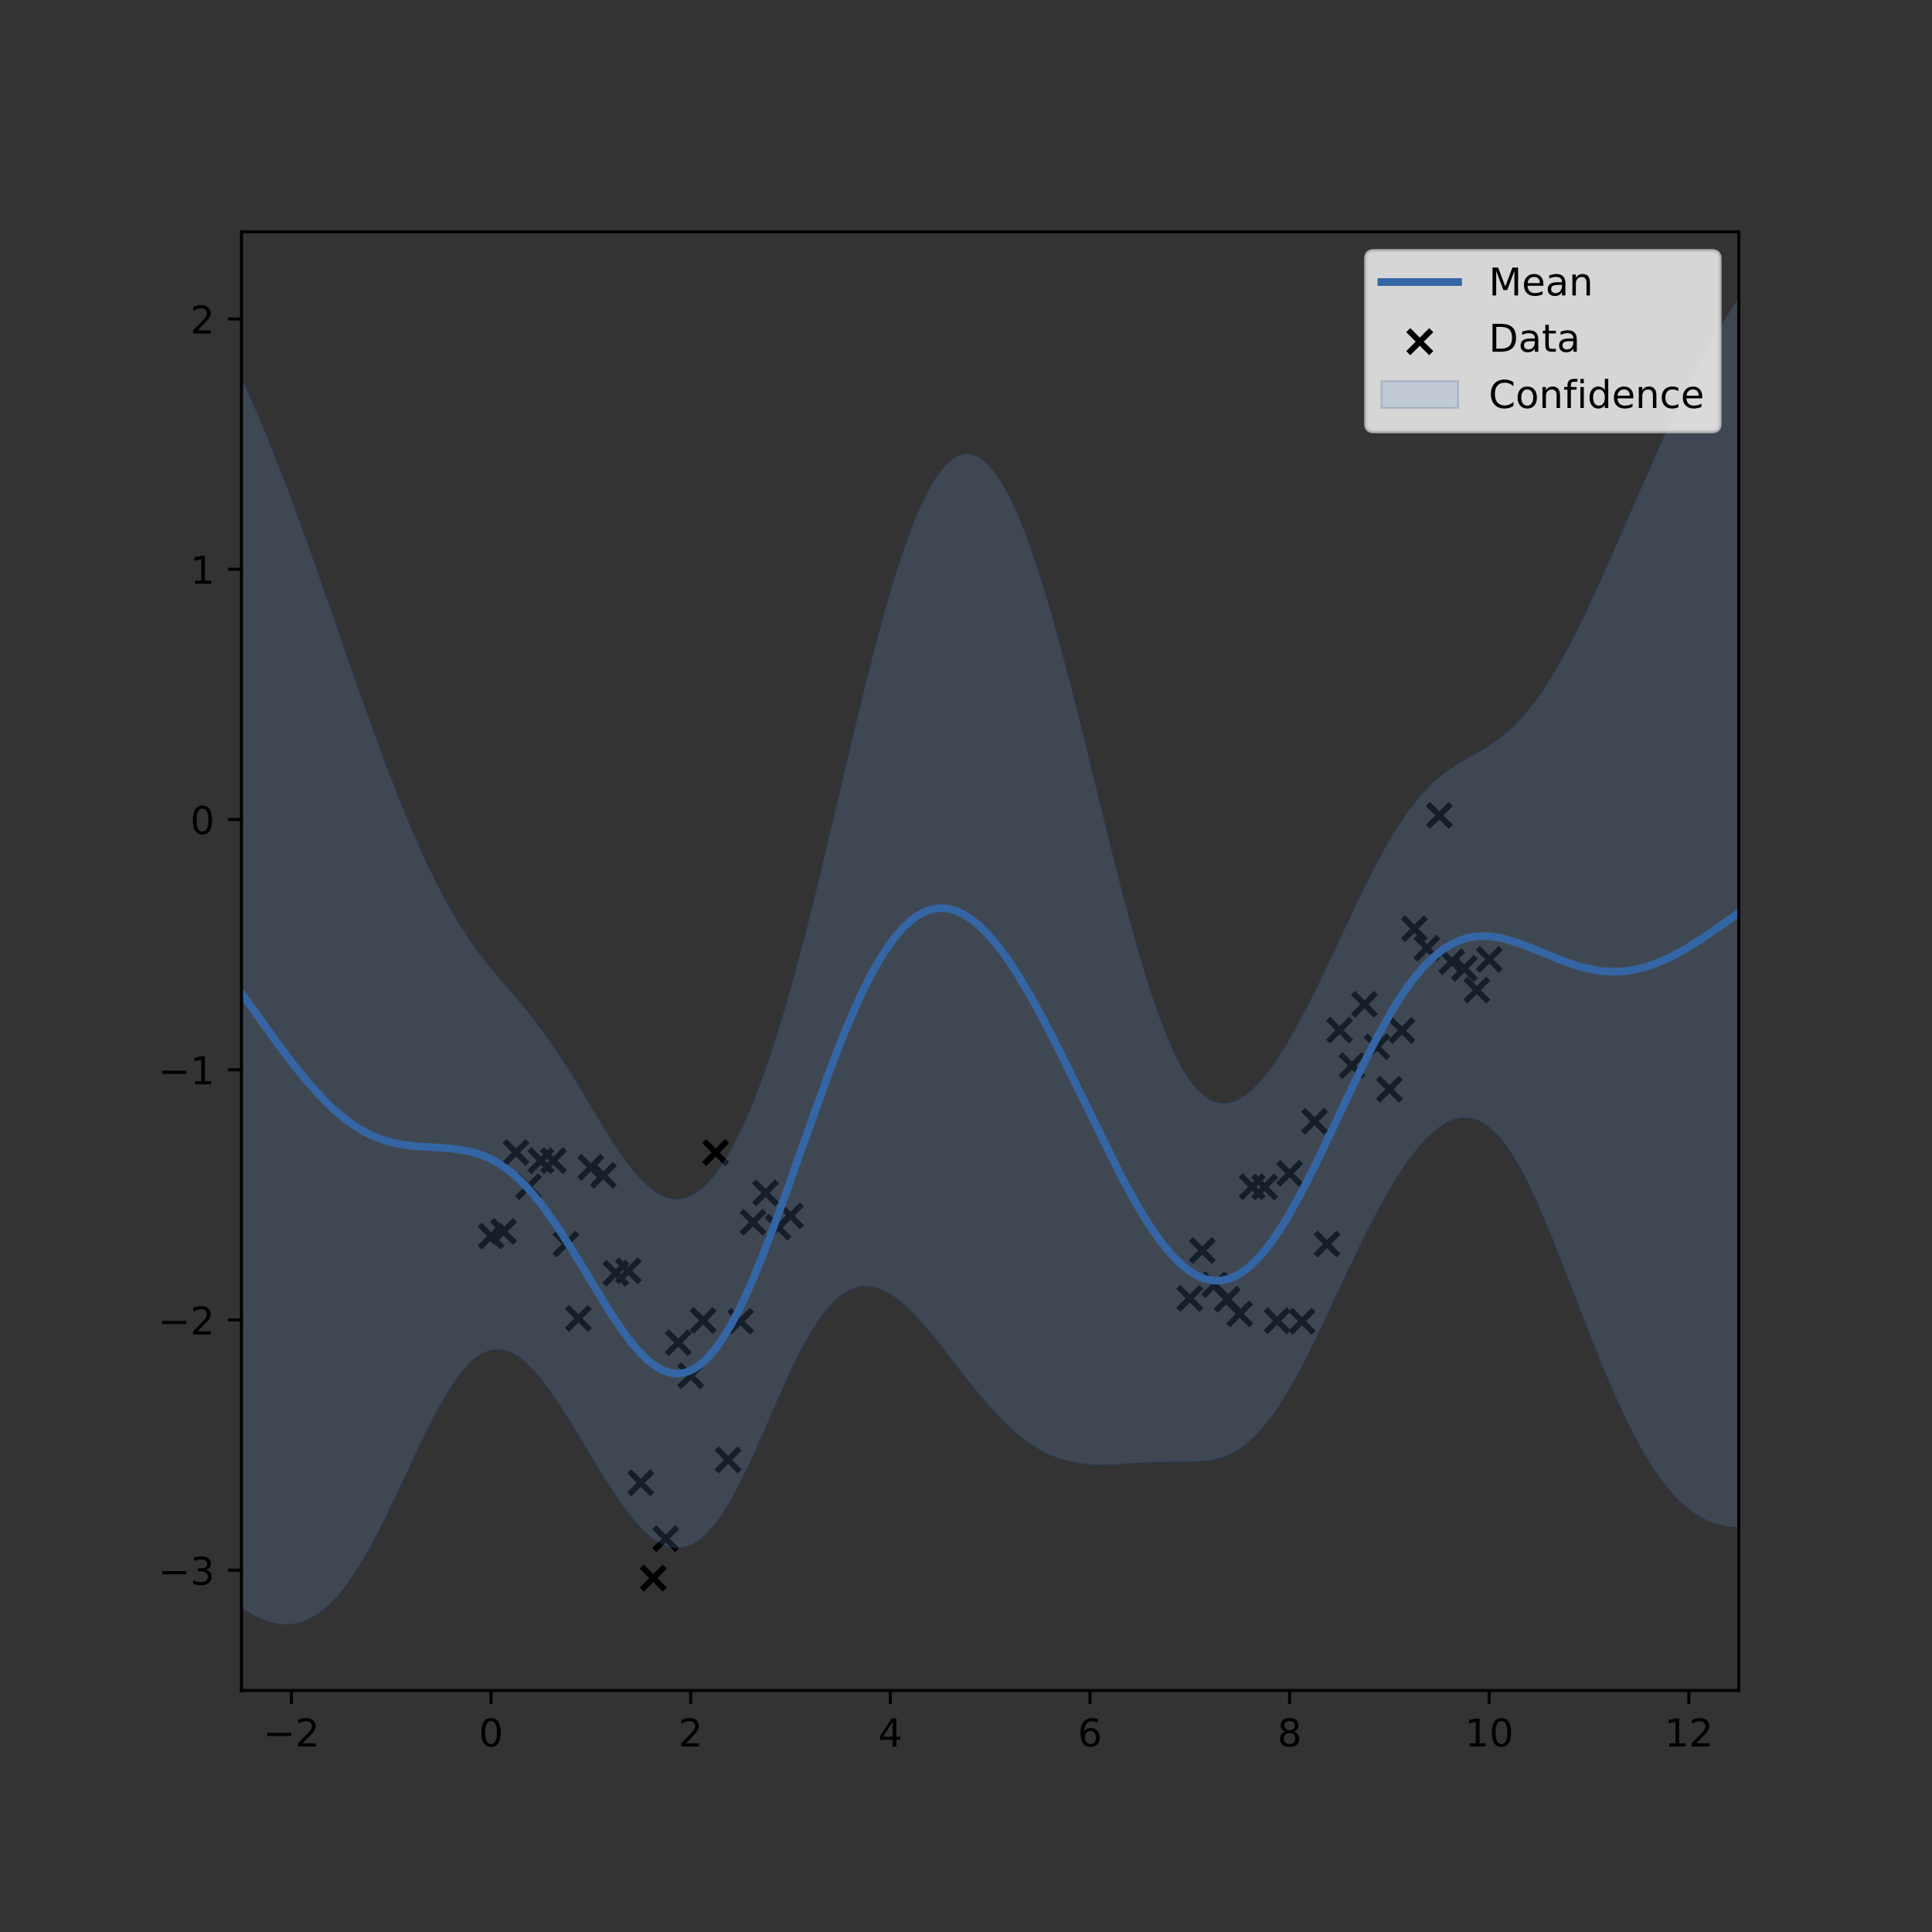 <?xml version="1.0" encoding="utf-8" standalone="no"?>
<!DOCTYPE svg PUBLIC "-//W3C//DTD SVG 1.1//EN"
  "http://www.w3.org/Graphics/SVG/1.1/DTD/svg11.dtd">
<!-- Created with matplotlib (http://matplotlib.org/) -->
<svg height="504pt" version="1.1" viewBox="0 0 504 504" width="504pt" xmlns="http://www.w3.org/2000/svg" xmlns:xlink="http://www.w3.org/1999/xlink">
 <rect x="0" y="0" width="504" height="504" fill="#333333" stroke="none"/>
 <defs>
  <style type="text/css">
*{stroke-linecap:butt;stroke-linejoin:round;}
  </style>
 </defs>
 <g id="figure_1">
  <g id="patch_1">
   <path d="M 0 504 
L 504 504 
L 504 0 
L 0 0 
z
" style="fill:none;"/>
  </g>
  <g id="axes_1">
   <g id="patch_2">
    <path d="M 63 441 
L 453.6 441 
L 453.6 60.48 
L 63 60.48 
z
" style="fill:none;"/>
   </g>
   <g id="PathCollection_1">
    <defs>
     <path d="M -3 3 
L 3 -3 
M -3 -3 
L 3 3 
" id="m38d539bd02" style="stroke:#000000;stroke-width:1.5;"/>
    </defs>
    <g clip-path="url(#p6a43880661)">
     <use style="stroke:#000000;stroke-width:1.5;" x="128.1" xlink:href="#m38d539bd02" y="322.475"/>
     <use style="stroke:#000000;stroke-width:1.5;" x="131.355" xlink:href="#m38d539bd02" y="321.257"/>
     <use style="stroke:#000000;stroke-width:1.5;" x="134.61" xlink:href="#m38d539bd02" y="300.649"/>
     <use style="stroke:#000000;stroke-width:1.5;" x="137.865" xlink:href="#m38d539bd02" y="309.558"/>
     <use style="stroke:#000000;stroke-width:1.5;" x="141.12" xlink:href="#m38d539bd02" y="302.793"/>
     <use style="stroke:#000000;stroke-width:1.5;" x="144.375" xlink:href="#m38d539bd02" y="302.776"/>
     <use style="stroke:#000000;stroke-width:1.5;" x="147.63" xlink:href="#m38d539bd02" y="324.544"/>
     <use style="stroke:#000000;stroke-width:1.5;" x="150.885" xlink:href="#m38d539bd02" y="343.915"/>
     <use style="stroke:#000000;stroke-width:1.5;" x="154.14" xlink:href="#m38d539bd02" y="304.524"/>
     <use style="stroke:#000000;stroke-width:1.5;" x="157.395" xlink:href="#m38d539bd02" y="306.605"/>
     <use style="stroke:#000000;stroke-width:1.5;" x="160.65" xlink:href="#m38d539bd02" y="332.15"/>
     <use style="stroke:#000000;stroke-width:1.5;" x="163.905" xlink:href="#m38d539bd02" y="331.517"/>
     <use style="stroke:#000000;stroke-width:1.5;" x="167.16" xlink:href="#m38d539bd02" y="386.818"/>
     <use style="stroke:#000000;stroke-width:1.5;" x="170.415" xlink:href="#m38d539bd02" y="411.673"/>
     <use style="stroke:#000000;stroke-width:1.5;" x="173.67" xlink:href="#m38d539bd02" y="401.389"/>
     <use style="stroke:#000000;stroke-width:1.5;" x="176.925" xlink:href="#m38d539bd02" y="350.259"/>
     <use style="stroke:#000000;stroke-width:1.5;" x="180.18" xlink:href="#m38d539bd02" y="358.888"/>
     <use style="stroke:#000000;stroke-width:1.5;" x="183.435" xlink:href="#m38d539bd02" y="344.465"/>
     <use style="stroke:#000000;stroke-width:1.5;" x="186.69" xlink:href="#m38d539bd02" y="300.662"/>
     <use style="stroke:#000000;stroke-width:1.5;" x="189.945" xlink:href="#m38d539bd02" y="380.83"/>
     <use style="stroke:#000000;stroke-width:1.5;" x="193.2" xlink:href="#m38d539bd02" y="344.672"/>
     <use style="stroke:#000000;stroke-width:1.5;" x="196.455" xlink:href="#m38d539bd02" y="318.849"/>
     <use style="stroke:#000000;stroke-width:1.5;" x="199.71" xlink:href="#m38d539bd02" y="311.184"/>
     <use style="stroke:#000000;stroke-width:1.5;" x="202.965" xlink:href="#m38d539bd02" y="320.144"/>
     <use style="stroke:#000000;stroke-width:1.5;" x="206.22" xlink:href="#m38d539bd02" y="317.156"/>
     <use style="stroke:#000000;stroke-width:1.5;" x="310.38" xlink:href="#m38d539bd02" y="338.716"/>
     <use style="stroke:#000000;stroke-width:1.5;" x="313.635" xlink:href="#m38d539bd02" y="326.229"/>
     <use style="stroke:#000000;stroke-width:1.5;" x="316.89" xlink:href="#m38d539bd02" y="335.139"/>
     <use style="stroke:#000000;stroke-width:1.5;" x="320.145" xlink:href="#m38d539bd02" y="338.961"/>
     <use style="stroke:#000000;stroke-width:1.5;" x="323.4" xlink:href="#m38d539bd02" y="342.743"/>
     <use style="stroke:#000000;stroke-width:1.5;" x="326.655" xlink:href="#m38d539bd02" y="309.588"/>
     <use style="stroke:#000000;stroke-width:1.5;" x="329.91" xlink:href="#m38d539bd02" y="309.658"/>
     <use style="stroke:#000000;stroke-width:1.5;" x="333.165" xlink:href="#m38d539bd02" y="344.542"/>
     <use style="stroke:#000000;stroke-width:1.5;" x="336.42" xlink:href="#m38d539bd02" y="306.082"/>
     <use style="stroke:#000000;stroke-width:1.5;" x="339.675" xlink:href="#m38d539bd02" y="344.69"/>
     <use style="stroke:#000000;stroke-width:1.5;" x="342.93" xlink:href="#m38d539bd02" y="292.506"/>
     <use style="stroke:#000000;stroke-width:1.5;" x="346.185" xlink:href="#m38d539bd02" y="324.546"/>
     <use style="stroke:#000000;stroke-width:1.5;" x="349.44" xlink:href="#m38d539bd02" y="268.725"/>
     <use style="stroke:#000000;stroke-width:1.5;" x="352.695" xlink:href="#m38d539bd02" y="278"/>
     <use style="stroke:#000000;stroke-width:1.5;" x="355.95" xlink:href="#m38d539bd02" y="262.011"/>
     <use style="stroke:#000000;stroke-width:1.5;" x="359.205" xlink:href="#m38d539bd02" y="273.068"/>
     <use style="stroke:#000000;stroke-width:1.5;" x="362.46" xlink:href="#m38d539bd02" y="284.148"/>
     <use style="stroke:#000000;stroke-width:1.5;" x="365.715" xlink:href="#m38d539bd02" y="268.837"/>
     <use style="stroke:#000000;stroke-width:1.5;" x="368.97" xlink:href="#m38d539bd02" y="242.271"/>
     <use style="stroke:#000000;stroke-width:1.5;" x="372.225" xlink:href="#m38d539bd02" y="247.349"/>
     <use style="stroke:#000000;stroke-width:1.5;" x="375.48" xlink:href="#m38d539bd02" y="212.713"/>
     <use style="stroke:#000000;stroke-width:1.5;" x="378.735" xlink:href="#m38d539bd02" y="250.883"/>
     <use style="stroke:#000000;stroke-width:1.5;" x="381.99" xlink:href="#m38d539bd02" y="252.622"/>
     <use style="stroke:#000000;stroke-width:1.5;" x="385.245" xlink:href="#m38d539bd02" y="258.29"/>
     <use style="stroke:#000000;stroke-width:1.5;" x="388.5" xlink:href="#m38d539bd02" y="250.28"/>
    </g>
   </g>
   <g id="PolyCollection_1">
    <defs>
     <path d="M 63 -405.206 
L 63 -84.593 
L 64.963 -83.375 
L 66.926 -82.324 
L 68.888 -81.464 
L 70.851 -80.823 
L 72.814 -80.426 
L 74.777 -80.296 
L 76.74 -80.456 
L 78.703 -80.924 
L 80.665 -81.716 
L 82.628 -82.845 
L 84.591 -84.319 
L 86.554 -86.141 
L 88.517 -88.309 
L 90.479 -90.815 
L 92.442 -93.646 
L 94.405 -96.782 
L 96.368 -100.197 
L 98.331 -103.858 
L 100.293 -107.725 
L 102.256 -111.754 
L 104.219 -115.894 
L 106.182 -120.089 
L 108.145 -124.277 
L 110.108 -128.394 
L 112.07 -132.373 
L 114.033 -136.146 
L 115.996 -139.647 
L 117.959 -142.81 
L 119.922 -145.577 
L 121.884 -147.897 
L 123.847 -149.729 
L 125.81 -151.045 
L 127.773 -151.83 
L 129.736 -152.085 
L 131.698 -151.823 
L 133.661 -151.069 
L 135.624 -149.857 
L 137.587 -148.229 
L 139.55 -146.228 
L 141.513 -143.903 
L 143.475 -141.302 
L 145.438 -138.471 
L 147.401 -135.46 
L 149.364 -132.315 
L 151.327 -129.083 
L 153.289 -125.811 
L 155.252 -122.546 
L 157.215 -119.334 
L 159.178 -116.224 
L 161.141 -113.261 
L 163.104 -110.494 
L 165.066 -107.968 
L 167.029 -105.728 
L 168.992 -103.819 
L 170.955 -102.282 
L 172.918 -101.153 
L 174.88 -100.468 
L 176.843 -100.253 
L 178.806 -100.532 
L 180.769 -101.318 
L 182.732 -102.618 
L 184.694 -104.428 
L 186.657 -106.736 
L 188.62 -109.517 
L 190.583 -112.736 
L 192.546 -116.345 
L 194.509 -120.287 
L 196.471 -124.493 
L 198.434 -128.885 
L 200.397 -133.379 
L 202.36 -137.885 
L 204.323 -142.314 
L 206.285 -146.581 
L 208.248 -150.605 
L 210.211 -154.317 
L 212.174 -157.66 
L 214.137 -160.592 
L 216.099 -163.079 
L 218.062 -165.106 
L 220.025 -166.663 
L 221.988 -167.754 
L 223.951 -168.389 
L 225.914 -168.585 
L 227.876 -168.364 
L 229.839 -167.752 
L 231.802 -166.782 
L 233.765 -165.487 
L 235.728 -163.902 
L 237.69 -162.066 
L 239.653 -160.016 
L 241.616 -157.793 
L 243.579 -155.435 
L 245.542 -152.98 
L 247.505 -150.466 
L 249.467 -147.928 
L 251.43 -145.4 
L 253.393 -142.913 
L 255.356 -140.496 
L 257.319 -138.173 
L 259.281 -135.968 
L 261.244 -133.899 
L 263.207 -131.982 
L 265.17 -130.229 
L 267.133 -128.648 
L 269.095 -127.244 
L 271.058 -126.02 
L 273.021 -124.973 
L 274.984 -124.1 
L 276.947 -123.394 
L 278.91 -122.844 
L 280.872 -122.438 
L 282.835 -122.163 
L 284.798 -122.002 
L 286.761 -121.937 
L 288.724 -121.951 
L 290.686 -122.024 
L 292.649 -122.136 
L 294.612 -122.269 
L 296.575 -122.404 
L 298.538 -122.526 
L 300.501 -122.622 
L 302.463 -122.686 
L 304.426 -122.716 
L 306.389 -122.721 
L 308.352 -122.715 
L 310.315 -122.726 
L 312.277 -122.786 
L 314.24 -122.937 
L 316.203 -123.224 
L 318.166 -123.693 
L 320.129 -124.388 
L 322.091 -125.347 
L 324.054 -126.602 
L 326.017 -128.174 
L 327.98 -130.078 
L 329.943 -132.315 
L 331.906 -134.88 
L 333.868 -137.757 
L 335.831 -140.925 
L 337.794 -144.354 
L 339.757 -148.011 
L 341.72 -151.858 
L 343.682 -155.853 
L 345.645 -159.956 
L 347.608 -164.124 
L 349.571 -168.314 
L 351.534 -172.487 
L 353.496 -176.604 
L 355.459 -180.629 
L 357.422 -184.53 
L 359.385 -188.276 
L 361.348 -191.84 
L 363.311 -195.197 
L 365.273 -198.323 
L 367.236 -201.198 
L 369.199 -203.8 
L 371.162 -206.11 
L 373.125 -208.104 
L 375.087 -209.762 
L 377.05 -211.058 
L 379.013 -211.967 
L 380.976 -212.462 
L 382.939 -212.516 
L 384.902 -212.104 
L 386.864 -211.205 
L 388.827 -209.804 
L 390.79 -207.896 
L 392.753 -205.487 
L 394.716 -202.593 
L 396.678 -199.245 
L 398.641 -195.482 
L 400.604 -191.351 
L 402.567 -186.909 
L 404.53 -182.215 
L 406.492 -177.328 
L 408.455 -172.311 
L 410.418 -167.224 
L 412.381 -162.124 
L 414.344 -157.066 
L 416.307 -152.098 
L 418.269 -147.268 
L 420.232 -142.614 
L 422.195 -138.173 
L 424.158 -133.974 
L 426.121 -130.042 
L 428.083 -126.395 
L 430.046 -123.049 
L 432.009 -120.011 
L 433.972 -117.286 
L 435.935 -114.874 
L 437.897 -112.772 
L 439.86 -110.97 
L 441.823 -109.46 
L 443.786 -108.227 
L 445.749 -107.255 
L 447.712 -106.527 
L 449.674 -106.024 
L 451.637 -105.725 
L 453.6 -105.61 
L 453.6 -426.224 
L 453.6 -426.224 
L 451.637 -423.268 
L 449.674 -420.146 
L 447.712 -416.857 
L 445.749 -413.406 
L 443.786 -409.796 
L 441.823 -406.035 
L 439.86 -402.131 
L 437.897 -398.095 
L 435.935 -393.938 
L 433.972 -389.675 
L 432.009 -385.322 
L 430.046 -380.896 
L 428.083 -376.418 
L 426.121 -371.907 
L 424.158 -367.386 
L 422.195 -362.879 
L 420.232 -358.409 
L 418.269 -354.001 
L 416.307 -349.68 
L 414.344 -345.471 
L 412.381 -341.4 
L 410.418 -337.49 
L 408.455 -333.764 
L 406.492 -330.245 
L 404.53 -326.952 
L 402.567 -323.902 
L 400.604 -321.108 
L 398.641 -318.578 
L 396.678 -316.314 
L 394.716 -314.31 
L 392.753 -312.551 
L 390.79 -311.01 
L 388.827 -309.653 
L 386.864 -308.433 
L 384.902 -307.297 
L 382.939 -306.187 
L 380.976 -305.042 
L 379.013 -303.806 
L 377.05 -302.426 
L 375.087 -300.854 
L 373.125 -299.056 
L 371.162 -297.004 
L 369.199 -294.681 
L 367.236 -292.082 
L 365.273 -289.208 
L 363.311 -286.072 
L 361.348 -282.69 
L 359.385 -279.09 
L 357.422 -275.3 
L 355.459 -271.355 
L 353.496 -267.292 
L 351.534 -263.149 
L 349.571 -258.966 
L 347.608 -254.784 
L 345.645 -250.641 
L 343.682 -246.575 
L 341.72 -242.623 
L 339.757 -238.82 
L 337.794 -235.2 
L 335.831 -231.795 
L 333.868 -228.638 
L 331.906 -225.759 
L 329.943 -223.189 
L 327.98 -220.961 
L 326.017 -219.107 
L 324.054 -217.663 
L 322.091 -216.664 
L 320.129 -216.149 
L 318.166 -216.157 
L 316.203 -216.725 
L 314.24 -217.891 
L 312.277 -219.686 
L 310.315 -222.133 
L 308.352 -225.245 
L 306.389 -229.024 
L 304.426 -233.455 
L 302.463 -238.513 
L 300.501 -244.157 
L 298.538 -250.339 
L 296.575 -256.997 
L 294.612 -264.066 
L 292.649 -271.475 
L 290.686 -279.149 
L 288.724 -287.013 
L 286.761 -294.99 
L 284.798 -303.006 
L 282.835 -310.985 
L 280.872 -318.857 
L 278.91 -326.551 
L 276.947 -334.001 
L 274.984 -341.144 
L 273.021 -347.921 
L 271.058 -354.275 
L 269.095 -360.155 
L 267.133 -365.515 
L 265.17 -370.31 
L 263.207 -374.504 
L 261.244 -378.062 
L 259.281 -380.956 
L 257.319 -383.161 
L 255.356 -384.659 
L 253.393 -385.435 
L 251.43 -385.482 
L 249.467 -384.795 
L 247.505 -383.377 
L 245.542 -381.235 
L 243.579 -378.382 
L 241.616 -374.837 
L 239.653 -370.624 
L 237.69 -365.773 
L 235.728 -360.321 
L 233.765 -354.309 
L 231.802 -347.786 
L 229.839 -340.805 
L 227.876 -333.425 
L 225.914 -325.71 
L 223.951 -317.728 
L 221.988 -309.552 
L 220.025 -301.257 
L 218.062 -292.919 
L 216.099 -284.615 
L 214.137 -276.419 
L 212.174 -268.399 
L 210.211 -260.62 
L 208.248 -253.135 
L 206.285 -245.988 
L 204.323 -239.215 
L 202.36 -232.839 
L 200.397 -226.88 
L 198.434 -221.349 
L 196.471 -216.254 
L 194.509 -211.605 
L 192.546 -207.407 
L 190.583 -203.669 
L 188.62 -200.4 
L 186.657 -197.61 
L 184.694 -195.307 
L 182.732 -193.498 
L 180.769 -192.188 
L 178.806 -191.377 
L 176.843 -191.062 
L 174.88 -191.232 
L 172.918 -191.874 
L 170.955 -192.966 
L 168.992 -194.48 
L 167.029 -196.381 
L 165.066 -198.63 
L 163.104 -201.182 
L 161.141 -203.987 
L 159.178 -206.994 
L 157.215 -210.148 
L 155.252 -213.396 
L 153.289 -216.686 
L 151.327 -219.968 
L 149.364 -223.199 
L 147.401 -226.341 
L 145.438 -229.366 
L 143.475 -232.254 
L 141.513 -234.996 
L 139.55 -237.596 
L 137.587 -240.068 
L 135.624 -242.438 
L 133.661 -244.739 
L 131.698 -247.015 
L 129.736 -249.313 
L 127.773 -251.679 
L 125.81 -254.159 
L 123.847 -256.793 
L 121.884 -259.614 
L 119.922 -262.646 
L 117.959 -265.906 
L 115.996 -269.403 
L 114.033 -273.138 
L 112.07 -277.11 
L 110.108 -281.31 
L 108.145 -285.729 
L 106.182 -290.354 
L 104.219 -295.17 
L 102.256 -300.16 
L 100.293 -305.307 
L 98.331 -310.591 
L 96.368 -315.991 
L 94.405 -321.488 
L 92.442 -327.058 
L 90.479 -332.68 
L 88.517 -338.331 
L 86.554 -343.988 
L 84.591 -349.63 
L 82.628 -355.234 
L 80.665 -360.78 
L 78.703 -366.247 
L 76.74 -371.617 
L 74.777 -376.872 
L 72.814 -381.995 
L 70.851 -386.974 
L 68.888 -391.794 
L 66.926 -396.445 
L 64.963 -400.918 
L 63 -405.206 
z
" id="m21b71a480c" style="stroke:#204a87;stroke-opacity:0.2;stroke-width:0.5;"/>
    </defs>
    <g clip-path="url(#p6a43880661)">
     <use style="fill:#729fcf;fill-opacity:0.2;stroke:#204a87;stroke-opacity:0.2;stroke-width:0.5;" x="0" xlink:href="#m21b71a480c" y="504"/>
    </g>
   </g>
   <g id="matplotlib.axis_1">
    <g id="xtick_1">
     <g id="line2d_1">
      <defs>
       <path d="M 0 0 
L 0 3.5 
" id="m61eaf1d74c" style="stroke:#000000;stroke-width:0.8;"/>
      </defs>
      <g>
       <use style="stroke:#000000;stroke-width:0.8;" x="76.02" xlink:href="#m61eaf1d74c" y="441"/>
      </g>
     </g>
     <g id="text_1">
      <!-- −2 -->
      <defs>
       <path d="M 10.594 35.5 
L 73.188 35.5 
L 73.188 27.203 
L 10.594 27.203 
z
" id="DejaVuSans-2212"/>
       <path d="M 19.188 8.297 
L 53.609 8.297 
L 53.609 0 
L 7.328 0 
L 7.328 8.297 
Q 12.938 14.109 22.625 23.891 
Q 32.328 33.688 34.812 36.531 
Q 39.547 41.844 41.422 45.531 
Q 43.312 49.219 43.312 52.781 
Q 43.312 58.594 39.234 62.25 
Q 35.156 65.922 28.609 65.922 
Q 23.969 65.922 18.812 64.312 
Q 13.672 62.703 7.812 59.422 
L 7.812 69.391 
Q 13.766 71.781 18.938 73 
Q 24.125 74.219 28.422 74.219 
Q 39.75 74.219 46.484 68.547 
Q 53.219 62.891 53.219 53.422 
Q 53.219 48.922 51.531 44.891 
Q 49.859 40.875 45.406 35.406 
Q 44.188 33.984 37.641 27.219 
Q 31.109 20.453 19.188 8.297 
z
" id="DejaVuSans-32"/>
      </defs>
      <g transform="translate(68.649 455.598)scale(0.1 -0.1)">
       <use xlink:href="#DejaVuSans-2212"/>
       <use x="83.789" xlink:href="#DejaVuSans-32"/>
      </g>
     </g>
    </g>
    <g id="xtick_2">
     <g id="line2d_2">
      <g>
       <use style="stroke:#000000;stroke-width:0.8;" x="128.1" xlink:href="#m61eaf1d74c" y="441"/>
      </g>
     </g>
     <g id="text_2">
      <!-- 0 -->
      <defs>
       <path d="M 31.781 66.406 
Q 24.172 66.406 20.328 58.906 
Q 16.5 51.422 16.5 36.375 
Q 16.5 21.391 20.328 13.891 
Q 24.172 6.391 31.781 6.391 
Q 39.453 6.391 43.281 13.891 
Q 47.125 21.391 47.125 36.375 
Q 47.125 51.422 43.281 58.906 
Q 39.453 66.406 31.781 66.406 
z
M 31.781 74.219 
Q 44.047 74.219 50.516 64.516 
Q 56.984 54.828 56.984 36.375 
Q 56.984 17.969 50.516 8.266 
Q 44.047 -1.422 31.781 -1.422 
Q 19.531 -1.422 13.062 8.266 
Q 6.594 17.969 6.594 36.375 
Q 6.594 54.828 13.062 64.516 
Q 19.531 74.219 31.781 74.219 
z
" id="DejaVuSans-30"/>
      </defs>
      <g transform="translate(124.919 455.598)scale(0.1 -0.1)">
       <use xlink:href="#DejaVuSans-30"/>
      </g>
     </g>
    </g>
    <g id="xtick_3">
     <g id="line2d_3">
      <g>
       <use style="stroke:#000000;stroke-width:0.8;" x="180.18" xlink:href="#m61eaf1d74c" y="441"/>
      </g>
     </g>
     <g id="text_3">
      <!-- 2 -->
      <g transform="translate(176.999 455.598)scale(0.1 -0.1)">
       <use xlink:href="#DejaVuSans-32"/>
      </g>
     </g>
    </g>
    <g id="xtick_4">
     <g id="line2d_4">
      <g>
       <use style="stroke:#000000;stroke-width:0.8;" x="232.26" xlink:href="#m61eaf1d74c" y="441"/>
      </g>
     </g>
     <g id="text_4">
      <!-- 4 -->
      <defs>
       <path d="M 37.797 64.312 
L 12.891 25.391 
L 37.797 25.391 
z
M 35.203 72.906 
L 47.609 72.906 
L 47.609 25.391 
L 58.016 25.391 
L 58.016 17.188 
L 47.609 17.188 
L 47.609 0 
L 37.797 0 
L 37.797 17.188 
L 4.891 17.188 
L 4.891 26.703 
z
" id="DejaVuSans-34"/>
      </defs>
      <g transform="translate(229.079 455.598)scale(0.1 -0.1)">
       <use xlink:href="#DejaVuSans-34"/>
      </g>
     </g>
    </g>
    <g id="xtick_5">
     <g id="line2d_5">
      <g>
       <use style="stroke:#000000;stroke-width:0.8;" x="284.34" xlink:href="#m61eaf1d74c" y="441"/>
      </g>
     </g>
     <g id="text_5">
      <!-- 6 -->
      <defs>
       <path d="M 33.016 40.375 
Q 26.375 40.375 22.484 35.828 
Q 18.609 31.297 18.609 23.391 
Q 18.609 15.531 22.484 10.953 
Q 26.375 6.391 33.016 6.391 
Q 39.656 6.391 43.531 10.953 
Q 47.406 15.531 47.406 23.391 
Q 47.406 31.297 43.531 35.828 
Q 39.656 40.375 33.016 40.375 
z
M 52.594 71.297 
L 52.594 62.312 
Q 48.875 64.062 45.094 64.984 
Q 41.312 65.922 37.594 65.922 
Q 27.828 65.922 22.672 59.328 
Q 17.531 52.734 16.797 39.406 
Q 19.672 43.656 24.016 45.922 
Q 28.375 48.188 33.594 48.188 
Q 44.578 48.188 50.953 41.516 
Q 57.328 34.859 57.328 23.391 
Q 57.328 12.156 50.688 5.359 
Q 44.047 -1.422 33.016 -1.422 
Q 20.359 -1.422 13.672 8.266 
Q 6.984 17.969 6.984 36.375 
Q 6.984 53.656 15.188 63.938 
Q 23.391 74.219 37.203 74.219 
Q 40.922 74.219 44.703 73.484 
Q 48.484 72.75 52.594 71.297 
z
" id="DejaVuSans-36"/>
      </defs>
      <g transform="translate(281.159 455.598)scale(0.1 -0.1)">
       <use xlink:href="#DejaVuSans-36"/>
      </g>
     </g>
    </g>
    <g id="xtick_6">
     <g id="line2d_6">
      <g>
       <use style="stroke:#000000;stroke-width:0.8;" x="336.42" xlink:href="#m61eaf1d74c" y="441"/>
      </g>
     </g>
     <g id="text_6">
      <!-- 8 -->
      <defs>
       <path d="M 31.781 34.625 
Q 24.75 34.625 20.719 30.859 
Q 16.703 27.094 16.703 20.516 
Q 16.703 13.922 20.719 10.156 
Q 24.75 6.391 31.781 6.391 
Q 38.812 6.391 42.859 10.172 
Q 46.922 13.969 46.922 20.516 
Q 46.922 27.094 42.891 30.859 
Q 38.875 34.625 31.781 34.625 
z
M 21.922 38.812 
Q 15.578 40.375 12.031 44.719 
Q 8.5 49.078 8.5 55.328 
Q 8.5 64.062 14.719 69.141 
Q 20.953 74.219 31.781 74.219 
Q 42.672 74.219 48.875 69.141 
Q 55.078 64.062 55.078 55.328 
Q 55.078 49.078 51.531 44.719 
Q 48 40.375 41.703 38.812 
Q 48.828 37.156 52.797 32.312 
Q 56.781 27.484 56.781 20.516 
Q 56.781 9.906 50.312 4.234 
Q 43.844 -1.422 31.781 -1.422 
Q 19.734 -1.422 13.25 4.234 
Q 6.781 9.906 6.781 20.516 
Q 6.781 27.484 10.781 32.312 
Q 14.797 37.156 21.922 38.812 
z
M 18.312 54.391 
Q 18.312 48.734 21.844 45.562 
Q 25.391 42.391 31.781 42.391 
Q 38.141 42.391 41.719 45.562 
Q 45.312 48.734 45.312 54.391 
Q 45.312 60.062 41.719 63.234 
Q 38.141 66.406 31.781 66.406 
Q 25.391 66.406 21.844 63.234 
Q 18.312 60.062 18.312 54.391 
z
" id="DejaVuSans-38"/>
      </defs>
      <g transform="translate(333.239 455.598)scale(0.1 -0.1)">
       <use xlink:href="#DejaVuSans-38"/>
      </g>
     </g>
    </g>
    <g id="xtick_7">
     <g id="line2d_7">
      <g>
       <use style="stroke:#000000;stroke-width:0.8;" x="388.5" xlink:href="#m61eaf1d74c" y="441"/>
      </g>
     </g>
     <g id="text_7">
      <!-- 10 -->
      <defs>
       <path d="M 12.406 8.297 
L 28.516 8.297 
L 28.516 63.922 
L 10.984 60.406 
L 10.984 69.391 
L 28.422 72.906 
L 38.281 72.906 
L 38.281 8.297 
L 54.391 8.297 
L 54.391 0 
L 12.406 0 
z
" id="DejaVuSans-31"/>
      </defs>
      <g transform="translate(382.137 455.598)scale(0.1 -0.1)">
       <use xlink:href="#DejaVuSans-31"/>
       <use x="63.623" xlink:href="#DejaVuSans-30"/>
      </g>
     </g>
    </g>
    <g id="xtick_8">
     <g id="line2d_8">
      <g>
       <use style="stroke:#000000;stroke-width:0.8;" x="440.58" xlink:href="#m61eaf1d74c" y="441"/>
      </g>
     </g>
     <g id="text_8">
      <!-- 12 -->
      <g transform="translate(434.217 455.598)scale(0.1 -0.1)">
       <use xlink:href="#DejaVuSans-31"/>
       <use x="63.623" xlink:href="#DejaVuSans-32"/>
      </g>
     </g>
    </g>
   </g>
   <g id="matplotlib.axis_2">
    <g id="ytick_1">
     <g id="line2d_9">
      <defs>
       <path d="M 0 0 
L -3.5 0 
" id="mbc37b2cd1d" style="stroke:#000000;stroke-width:0.8;"/>
      </defs>
      <g>
       <use style="stroke:#000000;stroke-width:0.8;" x="63" xlink:href="#mbc37b2cd1d" y="409.612"/>
      </g>
     </g>
     <g id="text_9">
      <!-- −3 -->
      <defs>
       <path d="M 40.578 39.312 
Q 47.656 37.797 51.625 33 
Q 55.609 28.219 55.609 21.188 
Q 55.609 10.406 48.188 4.484 
Q 40.766 -1.422 27.094 -1.422 
Q 22.516 -1.422 17.656 -0.516 
Q 12.797 0.391 7.625 2.203 
L 7.625 11.719 
Q 11.719 9.328 16.594 8.109 
Q 21.484 6.891 26.812 6.891 
Q 36.078 6.891 40.938 10.547 
Q 45.797 14.203 45.797 21.188 
Q 45.797 27.641 41.281 31.266 
Q 36.766 34.906 28.719 34.906 
L 20.219 34.906 
L 20.219 43.016 
L 29.109 43.016 
Q 36.375 43.016 40.234 45.922 
Q 44.094 48.828 44.094 54.297 
Q 44.094 59.906 40.109 62.906 
Q 36.141 65.922 28.719 65.922 
Q 24.656 65.922 20.016 65.031 
Q 15.375 64.156 9.812 62.312 
L 9.812 71.094 
Q 15.438 72.656 20.344 73.438 
Q 25.25 74.219 29.594 74.219 
Q 40.828 74.219 47.359 69.109 
Q 53.906 64.016 53.906 55.328 
Q 53.906 49.266 50.438 45.094 
Q 46.969 40.922 40.578 39.312 
z
" id="DejaVuSans-33"/>
      </defs>
      <g transform="translate(41.258 413.411)scale(0.1 -0.1)">
       <use xlink:href="#DejaVuSans-2212"/>
       <use x="83.789" xlink:href="#DejaVuSans-33"/>
      </g>
     </g>
    </g>
    <g id="ytick_2">
     <g id="line2d_10">
      <g>
       <use style="stroke:#000000;stroke-width:0.8;" x="63" xlink:href="#mbc37b2cd1d" y="344.333"/>
      </g>
     </g>
     <g id="text_10">
      <!-- −2 -->
      <g transform="translate(41.258 348.132)scale(0.1 -0.1)">
       <use xlink:href="#DejaVuSans-2212"/>
       <use x="83.789" xlink:href="#DejaVuSans-32"/>
      </g>
     </g>
    </g>
    <g id="ytick_3">
     <g id="line2d_11">
      <g>
       <use style="stroke:#000000;stroke-width:0.8;" x="63" xlink:href="#mbc37b2cd1d" y="279.054"/>
      </g>
     </g>
     <g id="text_11">
      <!-- −1 -->
      <g transform="translate(41.258 282.853)scale(0.1 -0.1)">
       <use xlink:href="#DejaVuSans-2212"/>
       <use x="83.789" xlink:href="#DejaVuSans-31"/>
      </g>
     </g>
    </g>
    <g id="ytick_4">
     <g id="line2d_12">
      <g>
       <use style="stroke:#000000;stroke-width:0.8;" x="63" xlink:href="#mbc37b2cd1d" y="213.775"/>
      </g>
     </g>
     <g id="text_12">
      <!-- 0 -->
      <g transform="translate(49.638 217.574)scale(0.1 -0.1)">
       <use xlink:href="#DejaVuSans-30"/>
      </g>
     </g>
    </g>
    <g id="ytick_5">
     <g id="line2d_13">
      <g>
       <use style="stroke:#000000;stroke-width:0.8;" x="63" xlink:href="#mbc37b2cd1d" y="148.496"/>
      </g>
     </g>
     <g id="text_13">
      <!-- 1 -->
      <g transform="translate(49.638 152.295)scale(0.1 -0.1)">
       <use xlink:href="#DejaVuSans-31"/>
      </g>
     </g>
    </g>
    <g id="ytick_6">
     <g id="line2d_14">
      <g>
       <use style="stroke:#000000;stroke-width:0.8;" x="63" xlink:href="#mbc37b2cd1d" y="83.217"/>
      </g>
     </g>
     <g id="text_14">
      <!-- 2 -->
      <g transform="translate(49.638 87.016)scale(0.1 -0.1)">
       <use xlink:href="#DejaVuSans-32"/>
      </g>
     </g>
    </g>
   </g>
   <g id="line2d_15">
    <path clip-path="url(#p6a43880661)" d="M 63 259.101 
L 72.814 272.789 
L 76.74 277.964 
L 80.665 282.752 
L 84.591 287.026 
L 86.554 288.936 
L 88.517 290.68 
L 90.479 292.252 
L 92.442 293.648 
L 94.405 294.865 
L 96.368 295.906 
L 98.331 296.776 
L 100.293 297.484 
L 102.256 298.043 
L 104.219 298.468 
L 108.145 298.997 
L 114.033 299.358 
L 117.959 299.642 
L 121.884 300.245 
L 123.847 300.739 
L 125.81 301.398 
L 127.773 302.246 
L 129.736 303.301 
L 131.698 304.581 
L 133.661 306.096 
L 135.624 307.853 
L 137.587 309.852 
L 139.55 312.088 
L 141.513 314.55 
L 145.438 320.081 
L 149.364 326.243 
L 159.178 342.391 
L 163.104 348.162 
L 165.066 350.701 
L 167.029 352.945 
L 168.992 354.851 
L 170.955 356.376 
L 172.918 357.486 
L 174.88 358.15 
L 176.843 358.343 
L 178.806 358.046 
L 180.769 357.247 
L 182.732 355.942 
L 184.694 354.132 
L 186.657 351.827 
L 188.62 349.041 
L 190.583 345.798 
L 192.546 342.124 
L 194.509 338.054 
L 196.471 333.626 
L 200.397 323.87 
L 204.323 313.235 
L 216.099 280.153 
L 220.025 270.04 
L 223.951 260.941 
L 225.914 256.853 
L 227.876 253.106 
L 229.839 249.721 
L 231.802 246.716 
L 233.765 244.102 
L 235.728 241.888 
L 237.69 240.081 
L 239.653 238.68 
L 241.616 237.685 
L 243.579 237.091 
L 245.542 236.892 
L 247.505 237.078 
L 249.467 237.638 
L 251.43 238.559 
L 253.393 239.826 
L 255.356 241.423 
L 257.319 243.333 
L 259.281 245.538 
L 261.244 248.019 
L 263.207 250.757 
L 265.17 253.73 
L 269.095 260.3 
L 273.021 267.553 
L 276.947 275.303 
L 292.649 307.195 
L 296.575 314.3 
L 298.538 317.568 
L 300.501 320.61 
L 302.463 323.401 
L 304.426 325.914 
L 306.389 328.128 
L 308.352 330.02 
L 310.315 331.571 
L 312.277 332.764 
L 314.24 333.586 
L 316.203 334.025 
L 318.166 334.075 
L 320.129 333.732 
L 322.091 332.994 
L 324.054 331.868 
L 326.017 330.359 
L 327.98 328.481 
L 329.943 326.248 
L 331.906 323.681 
L 333.868 320.802 
L 335.831 317.64 
L 339.757 310.584 
L 343.682 302.786 
L 349.571 290.36 
L 355.459 278.008 
L 359.385 270.317 
L 363.311 263.366 
L 365.273 260.234 
L 367.236 257.36 
L 369.199 254.759 
L 371.162 252.443 
L 373.125 250.42 
L 375.087 248.692 
L 377.05 247.258 
L 379.013 246.113 
L 380.976 245.248 
L 382.939 244.649 
L 384.902 244.3 
L 386.864 244.181 
L 388.827 244.271 
L 390.79 244.547 
L 392.753 244.981 
L 396.678 246.22 
L 400.604 247.771 
L 408.455 250.962 
L 412.381 252.238 
L 416.307 253.111 
L 418.269 253.366 
L 420.232 253.488 
L 422.195 253.474 
L 424.158 253.32 
L 426.121 253.025 
L 428.083 252.593 
L 430.046 252.028 
L 432.009 251.334 
L 435.935 249.594 
L 439.86 247.449 
L 443.786 244.988 
L 449.674 240.915 
L 453.6 238.083 
L 453.6 238.083 
" style="fill:none;stroke:#3465a4;stroke-linecap:square;stroke-width:2;"/>
   </g>
   <g id="patch_3">
    <path d="M 63 441 
L 63 60.48 
" style="fill:none;stroke:#000000;stroke-linecap:square;stroke-linejoin:miter;stroke-width:0.8;"/>
   </g>
   <g id="patch_4">
    <path d="M 453.6 441 
L 453.6 60.48 
" style="fill:none;stroke:#000000;stroke-linecap:square;stroke-linejoin:miter;stroke-width:0.8;"/>
   </g>
   <g id="patch_5">
    <path d="M 63 441 
L 453.6 441 
" style="fill:none;stroke:#000000;stroke-linecap:square;stroke-linejoin:miter;stroke-width:0.8;"/>
   </g>
   <g id="patch_6">
    <path d="M 63 60.48 
L 453.6 60.48 
" style="fill:none;stroke:#000000;stroke-linecap:square;stroke-linejoin:miter;stroke-width:0.8;"/>
   </g>
   <g id="legend_1">
    <g id="patch_7">
     <path d="M 358.372 112.514 
L 446.6 112.514 
Q 448.6 112.514 448.6 110.514 
L 448.6 67.48 
Q 448.6 65.48 446.6 65.48 
L 358.372 65.48 
Q 356.372 65.48 356.372 67.48 
L 356.372 110.514 
Q 356.372 112.514 358.372 112.514 
z
" style="fill:#ffffff;opacity:0.8;stroke:#cccccc;stroke-linejoin:miter;"/>
    </g>
    <g id="line2d_16">
     <path d="M 360.372 73.578 
L 380.372 73.578 
" style="fill:none;stroke:#3465a4;stroke-linecap:square;stroke-width:2;"/>
    </g>
    <g id="line2d_17"/>
    <g id="text_15">
     <!-- Mean -->
     <defs>
      <path d="M 9.812 72.906 
L 24.516 72.906 
L 43.109 23.297 
L 61.812 72.906 
L 76.516 72.906 
L 76.516 0 
L 66.891 0 
L 66.891 64.016 
L 48.094 14.016 
L 38.188 14.016 
L 19.391 64.016 
L 19.391 0 
L 9.812 0 
z
" id="DejaVuSans-4d"/>
      <path d="M 56.203 29.594 
L 56.203 25.203 
L 14.891 25.203 
Q 15.484 15.922 20.484 11.062 
Q 25.484 6.203 34.422 6.203 
Q 39.594 6.203 44.453 7.469 
Q 49.312 8.734 54.109 11.281 
L 54.109 2.781 
Q 49.266 0.734 44.188 -0.344 
Q 39.109 -1.422 33.891 -1.422 
Q 20.797 -1.422 13.156 6.188 
Q 5.516 13.812 5.516 26.812 
Q 5.516 40.234 12.766 48.109 
Q 20.016 56 32.328 56 
Q 43.359 56 49.781 48.891 
Q 56.203 41.797 56.203 29.594 
z
M 47.219 32.234 
Q 47.125 39.594 43.094 43.984 
Q 39.062 48.391 32.422 48.391 
Q 24.906 48.391 20.391 44.141 
Q 15.875 39.891 15.188 32.172 
z
" id="DejaVuSans-65"/>
      <path d="M 34.281 27.484 
Q 23.391 27.484 19.188 25 
Q 14.984 22.516 14.984 16.5 
Q 14.984 11.719 18.141 8.906 
Q 21.297 6.109 26.703 6.109 
Q 34.188 6.109 38.703 11.406 
Q 43.219 16.703 43.219 25.484 
L 43.219 27.484 
z
M 52.203 31.203 
L 52.203 0 
L 43.219 0 
L 43.219 8.297 
Q 40.141 3.328 35.547 0.953 
Q 30.953 -1.422 24.312 -1.422 
Q 15.922 -1.422 10.953 3.297 
Q 6 8.016 6 15.922 
Q 6 25.141 12.172 29.828 
Q 18.359 34.516 30.609 34.516 
L 43.219 34.516 
L 43.219 35.406 
Q 43.219 41.609 39.141 45 
Q 35.062 48.391 27.688 48.391 
Q 23 48.391 18.547 47.266 
Q 14.109 46.141 10.016 43.891 
L 10.016 52.203 
Q 14.938 54.109 19.578 55.047 
Q 24.219 56 28.609 56 
Q 40.484 56 46.344 49.844 
Q 52.203 43.703 52.203 31.203 
z
" id="DejaVuSans-61"/>
      <path d="M 54.891 33.016 
L 54.891 0 
L 45.906 0 
L 45.906 32.719 
Q 45.906 40.484 42.875 44.328 
Q 39.844 48.188 33.797 48.188 
Q 26.516 48.188 22.312 43.547 
Q 18.109 38.922 18.109 30.906 
L 18.109 0 
L 9.078 0 
L 9.078 54.688 
L 18.109 54.688 
L 18.109 46.188 
Q 21.344 51.125 25.703 53.562 
Q 30.078 56 35.797 56 
Q 45.219 56 50.047 50.172 
Q 54.891 44.344 54.891 33.016 
z
" id="DejaVuSans-6e"/>
     </defs>
     <g transform="translate(388.372 77.078)scale(0.1 -0.1)">
      <use xlink:href="#DejaVuSans-4d"/>
      <use x="86.279" xlink:href="#DejaVuSans-65"/>
      <use x="147.803" xlink:href="#DejaVuSans-61"/>
      <use x="209.082" xlink:href="#DejaVuSans-6e"/>
     </g>
    </g>
    <g id="PathCollection_2">
     <g>
      <use style="stroke:#000000;stroke-width:1.5;" x="370.372" xlink:href="#m38d539bd02" y="89.132"/>
     </g>
    </g>
    <g id="text_16">
     <!-- Data -->
     <defs>
      <path d="M 19.672 64.797 
L 19.672 8.109 
L 31.594 8.109 
Q 46.688 8.109 53.688 14.938 
Q 60.688 21.781 60.688 36.531 
Q 60.688 51.172 53.688 57.984 
Q 46.688 64.797 31.594 64.797 
z
M 9.812 72.906 
L 30.078 72.906 
Q 51.266 72.906 61.172 64.094 
Q 71.094 55.281 71.094 36.531 
Q 71.094 17.672 61.125 8.828 
Q 51.172 0 30.078 0 
L 9.812 0 
z
" id="DejaVuSans-44"/>
      <path d="M 18.312 70.219 
L 18.312 54.688 
L 36.812 54.688 
L 36.812 47.703 
L 18.312 47.703 
L 18.312 18.016 
Q 18.312 11.328 20.141 9.422 
Q 21.969 7.516 27.594 7.516 
L 36.812 7.516 
L 36.812 0 
L 27.594 0 
Q 17.188 0 13.234 3.875 
Q 9.281 7.766 9.281 18.016 
L 9.281 47.703 
L 2.688 47.703 
L 2.688 54.688 
L 9.281 54.688 
L 9.281 70.219 
z
" id="DejaVuSans-74"/>
     </defs>
     <g transform="translate(388.372 91.757)scale(0.1 -0.1)">
      <use xlink:href="#DejaVuSans-44"/>
      <use x="77.002" xlink:href="#DejaVuSans-61"/>
      <use x="138.281" xlink:href="#DejaVuSans-74"/>
      <use x="177.49" xlink:href="#DejaVuSans-61"/>
     </g>
    </g>
    <g id="patch_8">
     <path d="M 360.372 106.435 
L 380.372 106.435 
L 380.372 99.435 
L 360.372 99.435 
z
" style="fill:#729fcf;opacity:0.2;stroke:#204a87;stroke-linejoin:miter;stroke-width:0.5;"/>
    </g>
    <g id="text_17">
     <!-- Confidence -->
     <defs>
      <path d="M 64.406 67.281 
L 64.406 56.891 
Q 59.422 61.531 53.781 63.812 
Q 48.141 66.109 41.797 66.109 
Q 29.297 66.109 22.656 58.469 
Q 16.016 50.828 16.016 36.375 
Q 16.016 21.969 22.656 14.328 
Q 29.297 6.688 41.797 6.688 
Q 48.141 6.688 53.781 8.984 
Q 59.422 11.281 64.406 15.922 
L 64.406 5.609 
Q 59.234 2.094 53.438 0.328 
Q 47.656 -1.422 41.219 -1.422 
Q 24.656 -1.422 15.125 8.703 
Q 5.609 18.844 5.609 36.375 
Q 5.609 53.953 15.125 64.078 
Q 24.656 74.219 41.219 74.219 
Q 47.75 74.219 53.531 72.484 
Q 59.328 70.75 64.406 67.281 
z
" id="DejaVuSans-43"/>
      <path d="M 30.609 48.391 
Q 23.391 48.391 19.188 42.75 
Q 14.984 37.109 14.984 27.297 
Q 14.984 17.484 19.156 11.844 
Q 23.344 6.203 30.609 6.203 
Q 37.797 6.203 41.984 11.859 
Q 46.188 17.531 46.188 27.297 
Q 46.188 37.016 41.984 42.703 
Q 37.797 48.391 30.609 48.391 
z
M 30.609 56 
Q 42.328 56 49.016 48.375 
Q 55.719 40.766 55.719 27.297 
Q 55.719 13.875 49.016 6.219 
Q 42.328 -1.422 30.609 -1.422 
Q 18.844 -1.422 12.172 6.219 
Q 5.516 13.875 5.516 27.297 
Q 5.516 40.766 12.172 48.375 
Q 18.844 56 30.609 56 
z
" id="DejaVuSans-6f"/>
      <path d="M 37.109 75.984 
L 37.109 68.5 
L 28.516 68.5 
Q 23.688 68.5 21.797 66.547 
Q 19.922 64.594 19.922 59.516 
L 19.922 54.688 
L 34.719 54.688 
L 34.719 47.703 
L 19.922 47.703 
L 19.922 0 
L 10.891 0 
L 10.891 47.703 
L 2.297 47.703 
L 2.297 54.688 
L 10.891 54.688 
L 10.891 58.5 
Q 10.891 67.625 15.141 71.797 
Q 19.391 75.984 28.609 75.984 
z
" id="DejaVuSans-66"/>
      <path d="M 9.422 54.688 
L 18.406 54.688 
L 18.406 0 
L 9.422 0 
z
M 9.422 75.984 
L 18.406 75.984 
L 18.406 64.594 
L 9.422 64.594 
z
" id="DejaVuSans-69"/>
      <path d="M 45.406 46.391 
L 45.406 75.984 
L 54.391 75.984 
L 54.391 0 
L 45.406 0 
L 45.406 8.203 
Q 42.578 3.328 38.25 0.953 
Q 33.938 -1.422 27.875 -1.422 
Q 17.969 -1.422 11.734 6.484 
Q 5.516 14.406 5.516 27.297 
Q 5.516 40.188 11.734 48.094 
Q 17.969 56 27.875 56 
Q 33.938 56 38.25 53.625 
Q 42.578 51.266 45.406 46.391 
z
M 14.797 27.297 
Q 14.797 17.391 18.875 11.75 
Q 22.953 6.109 30.078 6.109 
Q 37.203 6.109 41.297 11.75 
Q 45.406 17.391 45.406 27.297 
Q 45.406 37.203 41.297 42.844 
Q 37.203 48.484 30.078 48.484 
Q 22.953 48.484 18.875 42.844 
Q 14.797 37.203 14.797 27.297 
z
" id="DejaVuSans-64"/>
      <path d="M 48.781 52.594 
L 48.781 44.188 
Q 44.969 46.297 41.141 47.344 
Q 37.312 48.391 33.406 48.391 
Q 24.656 48.391 19.812 42.844 
Q 14.984 37.312 14.984 27.297 
Q 14.984 17.281 19.812 11.734 
Q 24.656 6.203 33.406 6.203 
Q 37.312 6.203 41.141 7.25 
Q 44.969 8.297 48.781 10.406 
L 48.781 2.094 
Q 45.016 0.344 40.984 -0.531 
Q 36.969 -1.422 32.422 -1.422 
Q 20.062 -1.422 12.781 6.344 
Q 5.516 14.109 5.516 27.297 
Q 5.516 40.672 12.859 48.328 
Q 20.219 56 33.016 56 
Q 37.156 56 41.109 55.141 
Q 45.062 54.297 48.781 52.594 
z
" id="DejaVuSans-63"/>
     </defs>
     <g transform="translate(388.372 106.435)scale(0.1 -0.1)">
      <use xlink:href="#DejaVuSans-43"/>
      <use x="69.824" xlink:href="#DejaVuSans-6f"/>
      <use x="131.006" xlink:href="#DejaVuSans-6e"/>
      <use x="194.385" xlink:href="#DejaVuSans-66"/>
      <use x="229.59" xlink:href="#DejaVuSans-69"/>
      <use x="257.373" xlink:href="#DejaVuSans-64"/>
      <use x="320.85" xlink:href="#DejaVuSans-65"/>
      <use x="382.373" xlink:href="#DejaVuSans-6e"/>
      <use x="445.752" xlink:href="#DejaVuSans-63"/>
      <use x="500.732" xlink:href="#DejaVuSans-65"/>
     </g>
    </g>
   </g>
  </g>
 </g>
 <defs>
  <clipPath id="p6a43880661">
   <rect height="380.52" width="390.6" x="63" y="60.48"/>
  </clipPath>
 </defs>
</svg>
